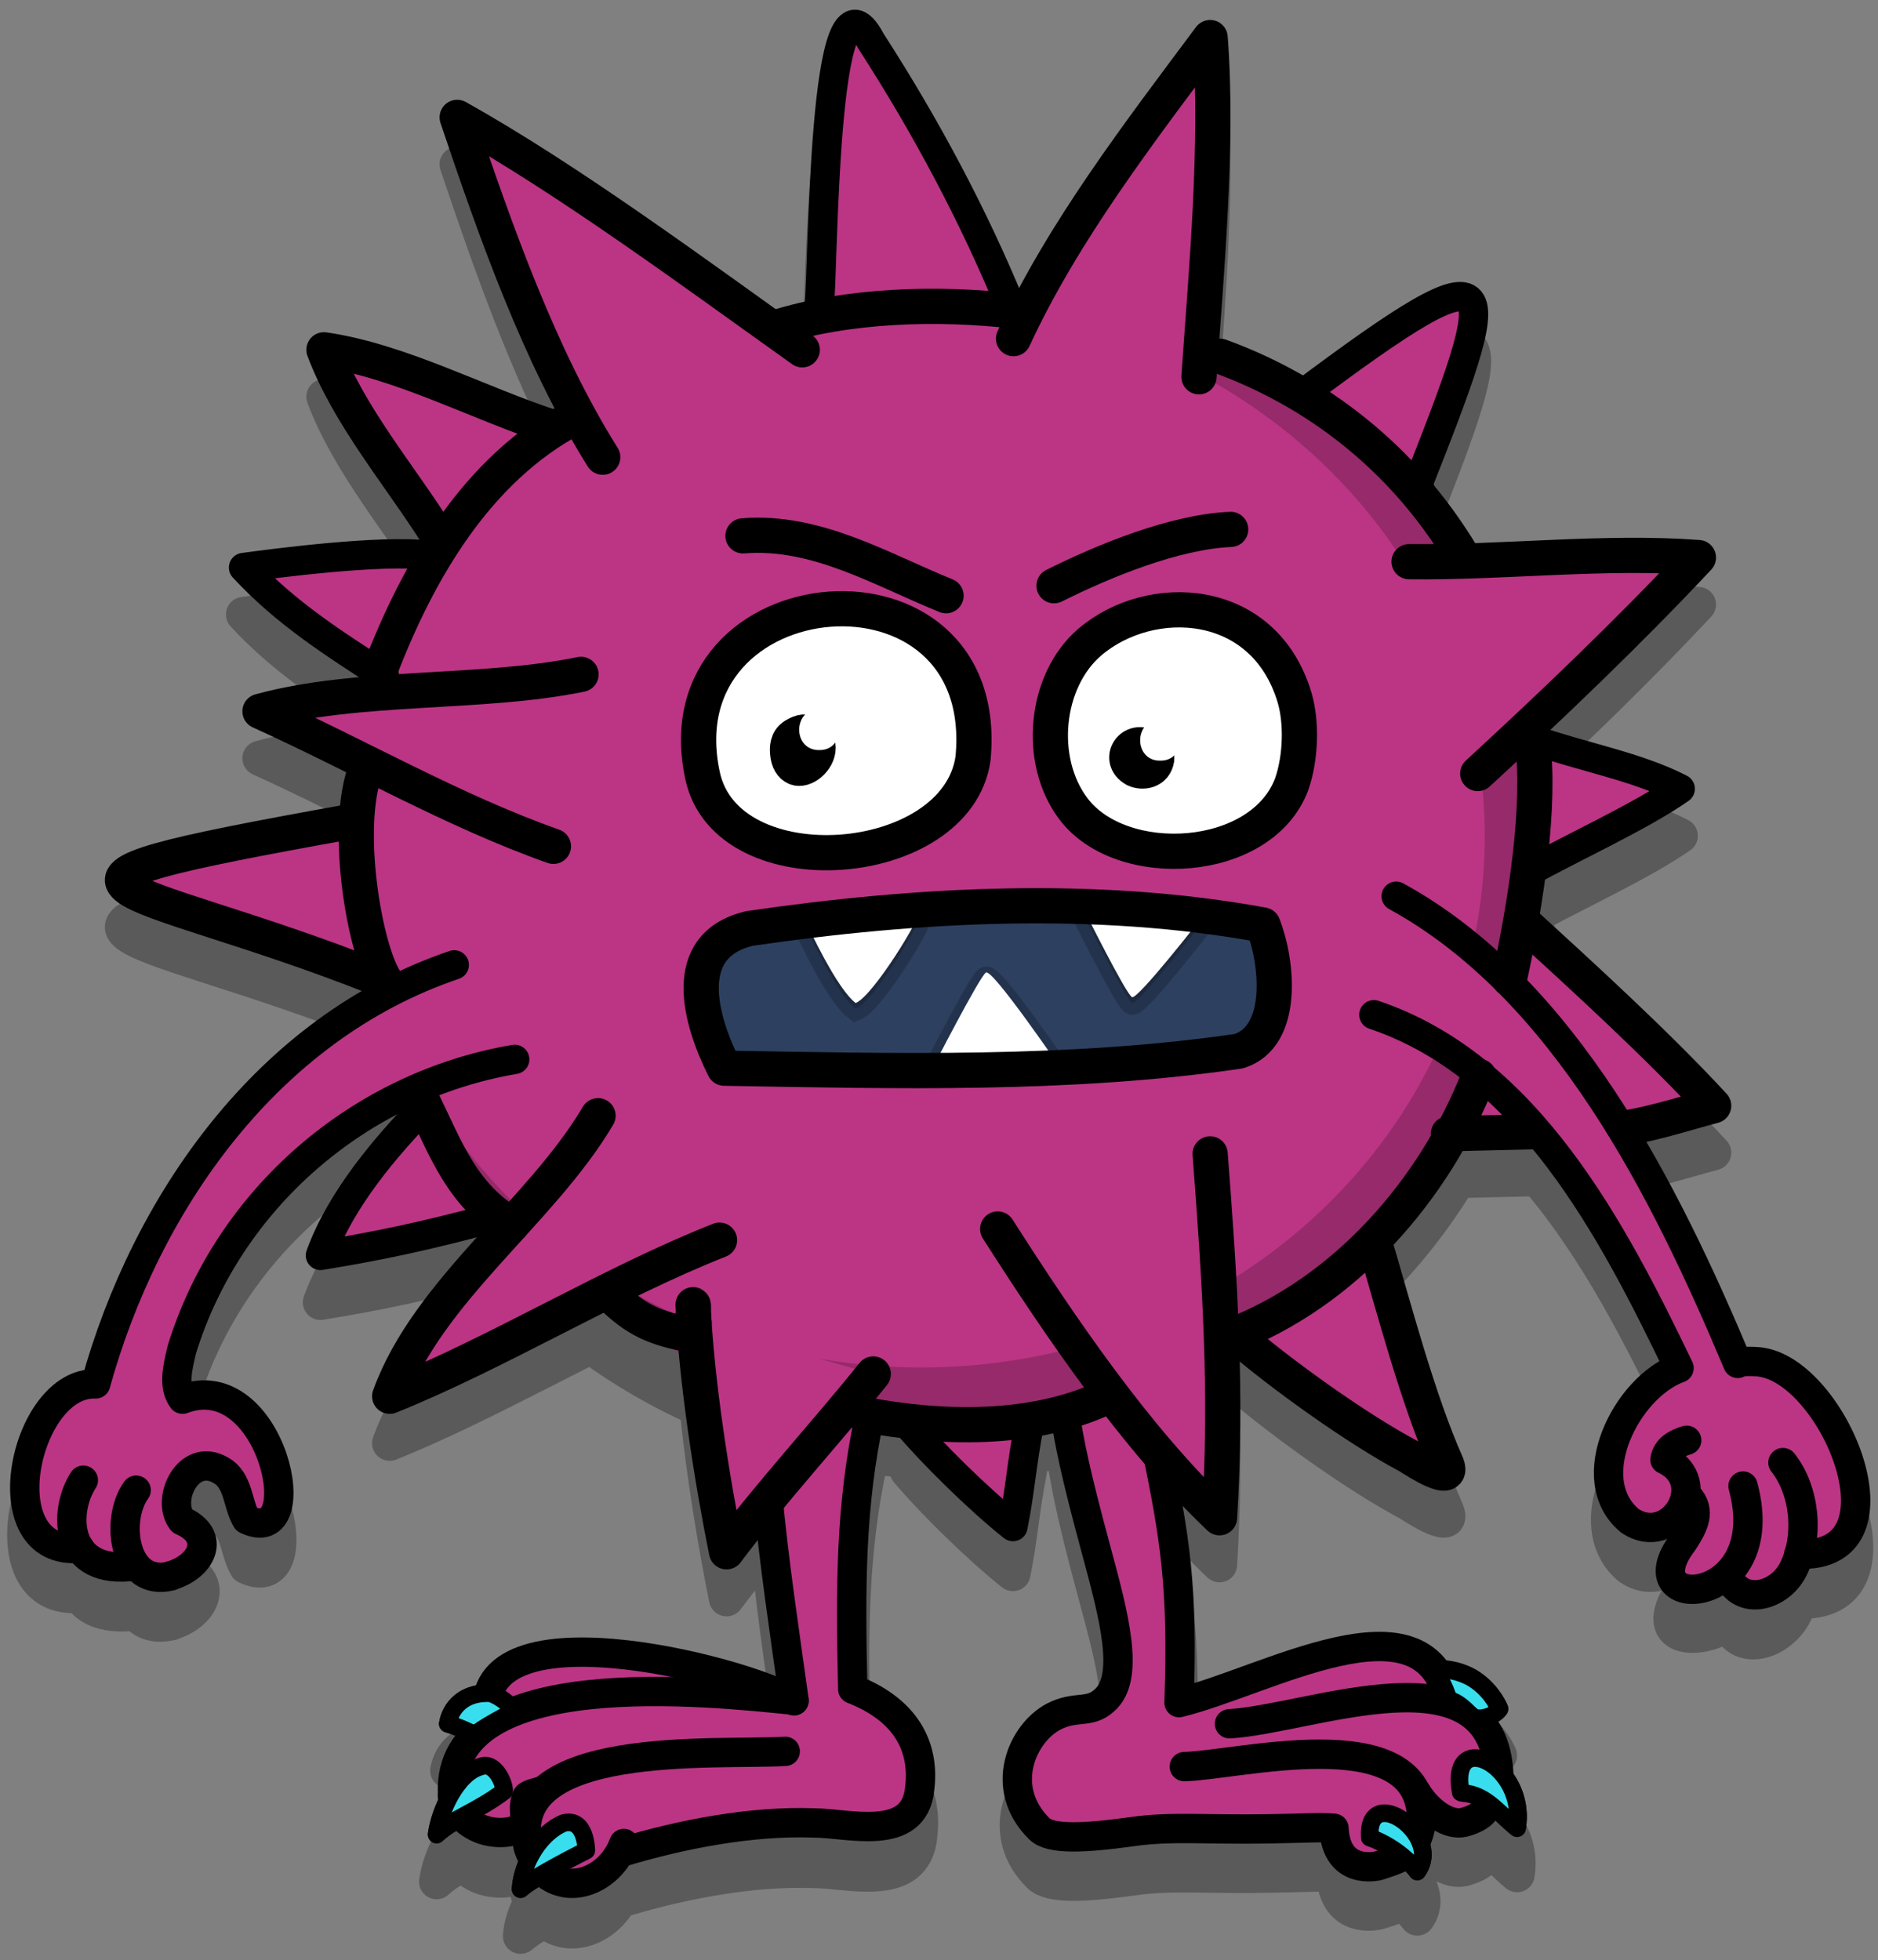 <?xml version="1.0" encoding="UTF-8"?>
<svg width="160px" height="167px" viewBox="0 0 160 167" version="1.1" xmlns="http://www.w3.org/2000/svg" xmlns:xlink="http://www.w3.org/1999/xlink">
    <rect x="0" y="0" width="160" height="167" fill="#808080" stroke="none"/>
    <!-- Generator: Sketch 58 (84663) - https://sketch.com -->
    <title>mdpi/Monster2</title>
    <desc>Created with Sketch.</desc>
    <g id="Page-1" stroke="none" stroke-width="1" fill="none" fill-rule="evenodd">
        <g id="storyBackground" transform="translate(-631, -619)">
            <g id="Monster2" transform="translate(633, 621)">
                <g id="SHADOW" transform="translate(0, 4.076)" fill="#000000" opacity="0.3" stroke="#000000" stroke-linecap="round" stroke-linejoin="round" stroke-width="3">
                    <path d="M72.2,1.424 C76.537,8.14 80.439,15.333 83.541,22.641 C84.455,22.723 85.361,22.829 86.26,22.958 C90.388,15.285 95.947,8.039 101.1,1.124 C101.723,9.274 100.959,18.89 100.36,27.078 C109.303,31.153 116.787,37.679 121.859,45.746 C128.761,45.587 135.908,44.918 142.7,45.424 C138.017,50.425 132.924,55.394 127.847,60.157 C128.095,61.239 128.303,62.335 128.472,63.443 L128.55,60.924 C133.05,62.474 137.45,63.224 141.15,65.124 C138.033,67.311 132.579,69.844 128.976,71.796 C128.927,73.612 128.768,75.403 128.509,77.163 C133.546,81.766 139.493,87.238 144,92.124 C141.616,92.754 138.847,93.676 136.131,94.073 C140.112,100.556 143.322,107.576 146.05,114.074 C146.4,113.824 147.55,113.924 147.55,113.924 C153.935,114.073 160.909,130.393 151.539,130.331 L151.25,130.324 L151.1,130.924 C150.05,133.724 146.25,135.074 145.2,132.174 C143.75,133.624 138.05,134.324 141.4,129.274 C142.1,128.174 141.8,124.274 141.55,125.474 C141.15,127.374 139.05,128.924 136.85,127.474 C132.6,123.924 136.6,116.074 141.05,114.474 C137.815,107.746 134.054,100.296 128.972,94.331 L122.237,94.491 C120.226,97.8 117.812,100.858 115.061,103.605 L115.05,103.574 C116.75,109.324 118.8,117.174 121.25,122.674 C121.95,124.524 118.7,122.424 118,121.974 C113.795,119.751 107.534,115.285 103.779,112.099 L103.748,112.073 C103.204,112.372 102.653,112.661 102.096,112.94 C102.234,117.605 102.202,122.253 101.9,127.224 C100.084,125.497 98.319,123.605 96.608,121.605 C98.132,129.068 98.792,133.251 98.45,142.924 C104.966,141.295 116.162,135.036 120.198,140.027 L120.35,140.224 C120.3,140.174 120.3,140.124 120.3,140.074 C120.8,140.074 122.05,140.074 123.4,140.824 C124.9,141.724 125.55,143.024 125.75,143.474 C125.35,144.074 124.3,144.374 123.7,144.224 C124.75,145.174 125.5,146.624 125.65,148.674 C126.75,149.724 127.6,151.524 127.25,153.624 C126.45,152.974 125.75,152.174 124.9,151.524 C124.75,151.774 124.6,151.974 124.45,152.174 C124.1,152.624 123.45,152.924 122.7,153.124 C121.703,153.362 120.389,152.697 119.36,151.515 L119.2,151.324 L119.1,152.374 C119.15,152.724 119.1,153.574 118.8,154.374 C119.3,155.274 119.45,156.374 118.75,157.324 C118.4,156.874 117.95,156.424 117.5,156.024 C116.85,156.424 115.4,156.824 115.4,156.824 C115.4,156.824 111.85,157.724 111.65,153.624 C110.25,153.524 109.4,153.624 106.15,153.674 C100.8,153.774 97.8,153.424 94.4,153.924 C90.4,154.474 87.5,154.624 86.55,153.674 C83,150.174 85.1,145.524 87.75,144.124 C89.65,143.124 90.8,143.924 92.1,142.724 C94.3,140.774 92.95,135.674 91.35,129.774 C89.681,123.624 89.149,120.975 88.757,118.531 L88.7,118.174 L91.148,116.952 C87.182,117.914 83.029,118.424 78.75,118.424 C76.265,118.424 73.822,118.252 71.434,117.919 L72.1,118.524 C70.45,126.174 70.45,133.074 70.65,141.824 C75.65,143.774 76.75,147.224 76.35,150.374 C75.9,154.974 70.25,153.274 67.35,153.274 C62.271,153.083 56.549,154.131 51.592,155.583 L50.95,155.774 L51.15,155.024 C50.2,157.574 47.7,158.874 45.75,158.274 C45.2,158.124 44.75,157.824 44.4,157.524 C43.5,158.024 42.75,158.524 42.35,158.874 C42.4,157.924 42.75,156.874 43.25,155.974 C43.1,155.624 43,155.374 43,155.324 C42.871,154.682 42.816,154.112 42.835,153.585 L42.85,153.324 L42.65,153.324 C42.2,154.174 40.05,154.374 38.6,153.624 C38.1,153.374 37.7,153.074 37.4,152.724 C36.6,153.174 35.85,153.624 35.2,154.224 C35.35,153.174 35.8,151.774 36.55,150.574 C36.5,148.274 37.45,146.574 39,145.324 C38.75,145.474 38.55,145.624 38.5,145.724 C37.2,145.124 36.95,145.024 36.15,144.774 C36.2,144.474 36.35,143.874 36.8,143.324 C37.75,142.174 39.2,142.174 39.65,142.174 C41.63,135.345 60.95,140.223 65.417,142.699 L65.55,142.774 L65.65,142.774 C64.963,137.824 64.107,132.328 63.584,127.133 L63.45,125.724 L65.244,123.496 C63.343,125.745 61.489,127.991 59.9,130.124 C58.982,125.611 57.947,119.4 57.399,113.887 C54.174,112.441 51.137,110.675 48.33,108.633 C42.581,111.529 36.807,114.619 31.2,116.874 C33.121,111.554 37.297,107.019 41.382,102.517 C39.61,100.636 37.992,98.62 36.546,96.487 L39.45,101.824 C34.2,103.224 30.25,104.074 25.3,104.874 C27.022,100.153 30.727,95.769 34.036,92.344 C33.758,91.832 33.491,91.314 33.234,90.791 C23.922,94.953 16.556,102.971 13.5,112.874 C13.1,114.524 12.75,116.024 13.55,117.124 C21.2,114.224 24.55,130.024 19,127.374 C18.2,126.024 18.35,124.024 16.8,123.174 C14.05,121.574 12.1,125.674 13.5,127.474 C16.55,128.824 15.1,131.474 12.5,132.174 L12.6,132.174 C11.65,132.374 10.5,132.424 9.55,131.324 C9.55,131.324 6.1,131.974 4.8,129.824 C-3.1,130.574 0.1,115.574 6.15,115.824 C9.796,102.657 17.93,89.783 30.238,82.98 C30.06,82.357 29.897,81.729 29.746,81.096 L29.931,81.168 L29.546,81.016 C8.055,72.596 -3.83,73.617 27.8,67.924 L28.525,71.962 C28.508,71.451 28.5,70.939 28.5,70.424 C28.5,67.847 28.713,65.317 29.122,62.849 C26.133,61.364 23.148,59.879 20.15,58.524 C23.375,57.641 26.902,57.23 30.505,56.959 C33.406,47.456 39.303,39.171 47.153,33.099 C42.887,25.233 39.697,16.081 36.95,7.924 C45.122,12.484 54.441,19.189 62.52,24.984 C64.25,24.42 66.023,23.943 67.834,23.56 C68.148,19.401 68.193,-6.252 72.2,1.424 Z M85.7,119.224 C85.05,122.524 84.9,125.024 84.3,127.974 C81.516,125.766 77.626,121.946 75.55,119.52 L75.3,119.224 L85.7,119.224 Z M34.45,45.224 L30.75,55.524 L29.549,54.752 C25.747,52.3 21.962,49.758 18.75,46.274 C21.3,45.924 30.5,44.724 34.45,45.224 Z M25.6,27.724 C32.15,28.674 38.85,32.324 45.2,34.374 L45.45,34.324 L35.25,43.474 C32.1,38.474 27.7,33.324 25.6,27.724 Z M118.693,39.433 L119,39.674 C118.875,39.758 118.681,39.876 118.561,39.913 L118.5,39.924 L118.693,39.433 Z M118.726,39.353 L118.693,39.433 L108.8,31.624 C126.57,18.309 126.111,20.675 118.726,39.353 Z" id="Combined-Shape"></path>
                </g>
                <ellipse id="Oval" fill="#BB3584" cx="78.75" cy="70.5" rx="50.25" ry="48"></ellipse>
                <g id="Group-2" transform="translate(28.5, 22.5)">
                    <ellipse id="oval-shadow" fill="#000000" opacity="0.2" cx="50.25" cy="48" rx="50.25" ry="48"></ellipse>
                    <ellipse id="Oval-Copy" fill="#BB3584" cx="48" cy="46.75" rx="48" ry="45.25"></ellipse>
                </g>
                <g id="background-spikes" transform="translate(8.433, 0.076)" fill="#BB3584" stroke="#000000" stroke-linecap="round" stroke-linejoin="round">
                    <path d="M94.967,111.774 C98.667,114.974 105.217,119.674 109.567,121.974 C110.267,122.424 113.517,124.524 112.817,122.674 C110.367,117.174 108.317,109.324 106.617,103.574" id="STROKE_f5c3b38d-c832-4d08-9695-dd48f2c102cd" stroke-width="3"></path>
                    <path d="M26.817,43.474 C23.667,38.474 19.267,33.324 17.167,27.724 C23.717,28.674 30.417,32.324 36.767,34.374 L37.017,34.324" id="STROKE_401f0712-0ecc-4c78-910b-960ef468b9a3" stroke-width="3"></path>
                    <path d="M21.767,81.274 C-0.133,72.574 -12.583,73.674 19.367,67.924" id="STROKE_5556b1a6-03b2-4a80-a684-75621e316176" stroke-width="3"></path>
                    <path d="M59.367,23.924 C59.717,21.274 59.617,-6.526 63.767,1.424 C68.417,8.624 72.567,16.374 75.767,24.224 C75.817,24.174 75.867,24.124 75.917,24.074" id="STROKE_d4285c1d-4741-4fcd-ac90-86f339355a45" stroke-width="2.5"></path>
                    <path d="M100.367,31.624 C118.317,18.174 117.667,20.724 110.067,39.924 C110.167,39.924 110.417,39.774 110.567,39.674" id="STROKE_14537928-0d0f-434b-90db-40249dd40634" stroke-width="2.5"></path>
                    <path d="M66.867,119.224 C68.867,121.624 72.967,125.674 75.867,127.974 C76.467,125.024 76.617,122.524 77.267,119.224" id="STROKE_d78ac0eb-7c60-4632-a9d1-7b114231e733_1_" stroke-width="2.5"></path>
                    <path d="M25.767,92.174 C22.417,95.624 18.617,100.074 16.867,104.874 C21.817,104.074 25.767,103.224 31.017,101.824" id="STROKE_33c2a9ea-545f-4972-be24-55949317c1cc" stroke-width="2.5"></path>
                    <path d="M120.117,60.924 C124.617,62.474 129.017,63.224 132.717,65.124 C129.367,67.474 123.317,70.224 119.767,72.224" id="STROKE_29f89da6-0f26-457e-9cbb-9a871b2367cd_1_" stroke-width="2.5"></path>
                    <path d="M22.317,55.524 C18.117,52.824 13.867,50.124 10.317,46.274 C12.867,45.924 22.067,44.724 26.017,45.224" id="STROKE_e2c320d8-4f60-40d7-a13b-852d0ee2707f_2_" stroke-width="2.5"></path>
                    <path d="M112.967,94.51 L126.792,94.185 C129.792,93.885 132.917,92.824 135.567,92.124 C130.817,86.974 124.467,81.174 119.267,76.424" id="STROKE_ab7c5d5b-df24-44c1-80f8-74d2fc4a0cf8" stroke-width="3"></path>
                </g>
                <g id="arms_bkg" transform="translate(0, 74)" fill="#BB3584">
                    <path d="M115.05,10.45 C128.15,14.85 135.4,28.8 141.05,40.55 C136.6,42.15 132.6,50 136.85,53.55 C139.05,55 141.15,53.45 141.55,51.55 C141.8,50.35 142.1,54.25 141.4,55.35 C138.05,60.4 143.75,59.7 145.2,58.25 C146.25,61.15 150.05,59.8 151.1,57 L151.25,56.4 C161.05,56.8 154,40.15 147.55,40 C147.55,40 146.4,39.9 146.05,40.15 C139.9,25.5 131.3,8.2 116.95,0.35" id="STROKE_066835d0-cc6e-4db7-a092-b2543308290c_1_"></path>
                    <path d="M41.85,14.25 C28.6,16.5 17.45,26.15 13.5,38.95 C13.1,40.6 12.75,42.1 13.55,43.2 C21.2,40.3 24.55,56.1 19,53.45 C18.2,52.1 18.35,50.1 16.8,49.25 C14.05,47.65 12.1,51.75 13.5,53.55 C16.55,54.9 15.1,57.55 12.5,58.25 L12.6,58.25 C11.65,58.45 10.5,58.5 9.55,57.4 C9.55,57.4 6.1,58.05 4.8,55.9 C-3.1,56.65 0.1,41.65 6.15,41.9 C10.4,26.55 20.75,11.6 36.7,6.2" id="STROKE_9312e184-2d21-4e07-9744-cf7adb22d3da_1_"></path>
                </g>
                <g id="feet_bkg" transform="translate(35, 116)" fill="#BB3584" stroke="#000000" stroke-linecap="round" stroke-linejoin="round" stroke-width="1.5">
                    <path d="M35.65,25.9 C35.45,17.15 35.45,10.25 37.1,2.6 L35.45,1.1 L28.45,9.8 C28.95,15.4 29.9,21.45 30.65,26.85 C30.6,26.85 30.6,26.85 30.55,26.85 C26.35,24.4 6.65,19.35 4.65,26.25 C4.2,26.25 2.75,26.25 1.8,27.4 C1.35,27.95 1.2,28.55 1.15,28.85 C1.95,29.1 2.2,29.2 3.5,29.8 C3.55,29.7 3.75,29.55 4,29.4 C2.45,30.65 1.5,32.35 1.55,34.65 C0.8,35.85 0.35,37.25 0.2,38.3 C0.85,37.7 1.6,37.25 2.4,36.8 C2.7,37.15 3.1,37.45 3.6,37.7 C5.05,38.45 7.2,38.25 7.65,37.4 L7.85,37.4 C7.8,38 7.85,38.65 8,39.4 C8,39.45 8.1,39.7 8.25,40.05 C7.75,40.95 7.4,42 7.35,42.95 C7.75,42.6 8.5,42.1 9.4,41.6 C9.75,41.9 10.2,42.2 10.75,42.35 C12.7,42.95 15.2,41.65 16.15,39.1 L15.95,39.85 C21.05,38.3 27.05,37.15 32.35,37.35 C35.25,37.35 40.9,39.05 41.35,34.45 C41.75,31.3 40.65,27.85 35.65,25.9 Z" id="Path"></path>
                    <path d="M90.65,32.75 C90.5,30.7 89.75,29.25 88.7,28.3 C89.3,28.45 90.35,28.15 90.75,27.55 C90.55,27.1 89.9,25.8 88.4,24.9 C87.05,24.15 85.8,24.15 85.3,24.15 C85.3,24.2 85.3,24.25 85.35,24.3 C81.45,18.95 70.05,25.35 63.45,27 C63.8,17.1 63.1,12.95 61.5,5.15 L57.4,0.4 L53.7,2.25 C54.1,4.8 54.6,7.4 56.35,13.85 C57.95,19.75 59.3,24.85 57.1,26.8 C55.8,28 54.65,27.2 52.75,28.2 C50.1,29.6 48,34.25 51.55,37.75 C52.5,38.7 55.4,38.55 59.4,38 C62.8,37.5 65.8,37.85 71.15,37.75 C74.4,37.7 75.25,37.6 76.65,37.7 C76.85,41.8 80.4,40.9 80.4,40.9 C80.4,40.9 81.85,40.5 82.5,40.1 C82.95,40.5 83.4,40.95 83.75,41.4 C84.45,40.45 84.3,39.35 83.8,38.45 C84.1,37.65 84.15,36.8 84.1,36.45 L84.2,35.4 C85.25,36.7 86.65,37.45 87.7,37.2 C88.45,37 89.1,36.7 89.45,36.25 C89.6,36.05 89.75,35.85 89.9,35.6 C90.75,36.25 91.45,37.05 92.25,37.7 C92.6,35.6 91.75,33.8 90.65,32.75 Z" id="Path"></path>
                </g>
                <g id="left_foot" transform="translate(35, 118.5)" stroke="#000000" stroke-linecap="round" stroke-linejoin="round">
                    <path d="M28.4,6.75 C28.9,12.35 29.9,18.95 30.65,24.35 C23.35,23.6 1.15,21.2 1.55,32.25 C1.45,33.1 2.1,34.4 3.6,35.15 C5.05,35.9 7.2,35.7 7.65,34.85 C7.9,34.35 7.45,33.5 7.9,32.55 C8.05,32.3 9.25,32.1 9.3,32" id="STROKE_8ee5507e-155c-4871-88ef-65d7c23ecb6e" stroke-width="2.5"></path>
                    <path d="M29.9,28.7 C24.1,29.05 5.85,27.6 8,36.85 C8.05,37.05 8.75,39.25 10.75,39.8 C12.7,40.4 15.2,39.1 16.15,36.55" id="STROKE_209c0a37-aaf2-4be3-b03b-9a1fa2d61755" stroke-width="2.5"></path>
                    <path d="M37.1,0.1 C35.45,7.75 35.45,14.65 35.65,23.4 C40.65,25.35 41.75,28.8 41.35,31.9 C40.9,36.5 35.25,34.8 32.35,34.8 C27.05,34.6 21.05,35.75 15.95,37.3" id="STROKE_f0c4bcf4-d496-49c8-b50a-90c833d586ce" stroke-width="2.5"></path>
                    <path d="M30.65,24.4 C26.3,21.75 2.55,15.7 4.6,26.2" id="STROKE_7f25a34f-4d07-41a3-a506-4c26fadf7ad8" stroke-width="2.5"></path>
                    <g id="toenails" transform="translate(0.2, 23.745)" fill="#38DEED" stroke-width="1.5">
                        <path d="M5.75,8.355 C5.8,7.705 4.95,5.755 3.75,6.255 C1.7,6.805 0.25,10.105 4.4408921e-16,12.005 C1.5,10.605 3.35,10.155 5.75,8.355 Z" id="STROKE_5ccde9e9-02f7-4a60-ab60-e7e02690fc67" fill-rule="nonzero"></path>
                        <path d="M4.55,0.005 C4.35,0.005 2.65,-0.145 1.6,1.155 C1.15,1.705 1,2.305 0.95,2.605 C1.75,2.855 2,2.955 3.3,3.555 C3.5,3.155 6.65,1.505 6.65,1.505 C6.85,1.555 5.55,0.255 4.55,0.005 Z" id="STROKE_a9357748-8a09-43cf-8f3f-05c100f61071" fill-rule="nonzero"></path>
                        <path d="M10.85,11.055 C8.85,11.855 7.3,14.405 7.15,16.655 C8.25,15.655 12.75,13.405 12.75,13.405 C12.75,13.405 12.75,10.605 10.85,11.055 Z" id="Path"></path>
                    </g>
                </g>
                <g id="right_foot" transform="translate(84.5, 118)" stroke="#000000" stroke-linecap="round" stroke-linejoin="round">
                    <path d="M12,3.2 C13.6,11 14.3,15.15 13.95,25.05 C21.35,23.25 34.75,15.4 36.9,24.8" id="STROKE_401b1c12-62ff-4ad9-9667-c23924f04734" stroke-width="2.5"></path>
                    <path d="M18.25,26.85 C25.2,26.45 40.75,19.95 41.2,31.25 C41.25,31.85 40.9,33.15 39.95,34.3 C39.6,34.75 38.95,35.05 38.2,35.25 C36.95,35.55 35.2,34.4 34.15,32.65" id="STROKE_cbfa5a8e-aabe-4097-889e-450b03e3b929" stroke-width="2.5"></path>
                    <path d="M14.4,30.5 C18.9,30.4 34,26.45 34.6,34.5 C34.65,35.1 34.5,37.1 33.15,38.05 C32.6,38.45 30.9,38.95 30.9,38.95 C30.9,38.95 27.35,39.85 27.15,35.75 C25.75,35.65 24.9,35.75 21.65,35.8 C16.3,35.9 13.3,35.55 9.9,36.05 C5.9,36.6 3,36.75 2.05,35.8 C-1.5,32.3 0.6,27.65 3.25,26.25 C5.15,25.25 6.3,26.05 7.6,24.85 C9.8,22.9 8.45,17.8 6.85,11.9 C5.1,5.45 4.6,2.85 4.2,0.3" id="STROKE_172f7b34-a5f5-412c-afbd-768b2180db6e_1_" stroke-width="2.5"></path>
                    <g id="toenails" transform="translate(30.19, 22.2)" fill="#38DEED" stroke-width="1.5">
                        <path d="M0.01,14.35 C1.36,14.8 3.06,15.9 4.06,17.25 C6.31,14.15 -0.29,9.55 0.01,14.35 Z" id="STROKE_b966ca4c-7207-46a4-b02e-5e2f34ac2c8d" fill-rule="nonzero"></path>
                        <path d="M7.76,10.5 C7.81,10.55 8.31,10.6 8.36,10.6 C10.11,10.9 11.26,12.55 12.56,13.55 C13.46,8.2 6.71,4.85 7.76,10.5 Z" id="STROKE_f59bca6c-dd84-4df7-8795-ea5f21b75c72" fill-rule="nonzero"></path>
                        <path d="M5.61,1.42108547e-14 C6.11,1.42108547e-14 7.36,1.42108547e-14 8.71,0.75 C10.21,1.65 10.86,2.95 11.06,3.4 C10.66,4 9.46,4.35 8.91,4.1 C8.51,3.95 7.81,2.85 6.71,2.6 C6.46,1.5 5.66,0.4 5.61,1.42108547e-14 Z" id="STROKE_ccdfa33d-3e96-4fb1-831f-213988bc35a0"></path>
                    </g>
                </g>
                <g id="Virus_3" transform="translate(20, 1)">
                    <g id="Front-spikes" transform="translate(0.15, 0.2)" fill="#BB3584" stroke="#000000" stroke-linecap="round" stroke-linejoin="round" stroke-width="3">
                        <path d="M64.2,25.65 C68.4,16.55 74.95,8.05 80.95,0 C81.65,9.15 80.6,20.15 80,28.9" id="STROKE_5969157d-2596-489a-9398-5e5b4a289d83"></path>
                        <path d="M97.9,44.65 C105.95,44.75 114.5,43.7 122.55,44.3 C116.65,50.6 110.1,56.85 103.75,62.7" id="STROKE_0ef5c349-5236-42a3-bd6b-52d8b5eaa834"></path>
                        <path d="M62.85,101.5 C68.25,109.95 74.6,119.3 81.75,126.1 C82.4,115.4 81.8,106.2 80.95,95.1" id="STROKE_d34d2c42-df21-4d47-96fa-554869012bef_1_"></path>
                        <path d="M28.8,91.85 C24,100 14.3,106.75 11.05,115.75 C20.25,112.05 29.9,106.1 39.15,102.45" id="STROKE_9ddcf768-e0a9-4939-bc81-0ce3aea8336e"></path>
                        <path d="M25,68.9 C16.5,65.9 8.3,61.15 -1.77635684e-15,57.4 C8.4,55.1 18.85,56 27.35,54.25" id="STROKE_53937af1-30c9-418c-a42d-0dada1da31dd"></path>
                        <path d="M29.2,35.75 C23.8,27.15 20,16.3 16.8,6.8 C26.3,12.1 37.35,20.3 46.2,26.6" id="STROKE_5c21b3de-1f8c-4fc7-8472-5464ddcff548_1_"></path>
                        <path d="M37,109.55 C36.8,109.55 37,108 36.9,107.95 C37.15,114.3 38.55,123.1 39.75,129 C43.4,124.1 48.45,118.6 52.25,113.85" id="STROKE_eea87a39-3d21-4b81-a4aa-4f20769beb56"></path>
                    </g>
                    <path d="M26.15,33 C18.05,37.65 13.2,46.45 10.05,54.95" id="STROKE_81e861f1-c5a8-43d8-8573-70ab905b88f1_1_" stroke="#000000" stroke-width="3" stroke-linecap="round" stroke-linejoin="round"></path>
                    <path d="M9.25,62.3 C7.079,67.497 9.3,79.3 11.2,81" id="STROKE_ab1e76cd-3190-4013-981a-f11172ef39b8" stroke="#000000" stroke-width="3" stroke-linecap="round" stroke-linejoin="round"></path>
                    <path d="M13.95,90.7 C16.05,95 17.35,98.8 21.6,101.35" id="STROKE_8e46aa5f-f173-4a9d-8b01-70b38a79e911" stroke="#000000" stroke-width="3" stroke-linecap="round" stroke-linejoin="round"></path>
                    <path d="M43.95,24.95 C50.2,22.95 57.95,22.75 64.4,23.5" id="STROKE_fe9ecc84-6253-4fd3-8bc6-cff0fb5b4770" stroke="#000000" stroke-width="3" stroke-linecap="round" stroke-linejoin="round"></path>
                    <path d="M81.95,27.35 C90.05,30.3 97.5,35.9 102.55,44.3" id="STROKE_76a658b9-4bab-401a-8949-b93143f10450" stroke="#000000" stroke-width="3" stroke-linecap="round" stroke-linejoin="round"></path>
                    <path d="M108.55,60 C109.3,65.6 108,73.9 106.6,80.4" id="STROKE_cc6a0db9-a6d0-4663-8fc3-a2b5a0f3018d" stroke="#000000" stroke-width="3" stroke-linecap="round" stroke-linejoin="round"></path>
                    <path d="M104,88.7 C100.25,98.35 92.55,107.15 82.75,110.85" id="STROKE_f2fec57a-23cf-4780-911b-dd6ede963077" stroke="#000000" stroke-width="3" stroke-linecap="round" stroke-linejoin="round"></path>
                    <path d="M51.6,117.45 L51.6,117.5 C58.15,118.75 65.9,118.95 72.05,116.1" id="STROKE_bae361d9-0fb9-4e38-a5de-8383ede42619" stroke="#000000" stroke-width="3" stroke-linecap="round" stroke-linejoin="round"></path>
                    <path d="M30.1,107.4 C32.2,109.45 33.85,110.2 37,110.75" id="STROKE_2e7318f3-0b2a-422b-807f-637a92fb0034" stroke="#000000" stroke-width="3" stroke-linecap="round" stroke-linejoin="round"></path>
                    <path d="M67.8,46.9 C72,44.8 78.05,42.3 82.85,42.1" id="STROKE_04746673-b224-4a39-a896-7272213663c6" stroke="#000000" stroke-width="3" stroke-linecap="round" stroke-linejoin="round"></path>
                    <path d="M41.3,42.65 C47.55,42.15 53.05,45.5 58.6,47.75" id="STROKE_9080ef33-28e4-4f0b-af3a-4c2c4952fe17" stroke="#000000" stroke-width="3" stroke-linecap="round" stroke-linejoin="round"></path>
                    <g id="Left-eye" transform="translate(37.518, 48.858)">
                        <path d="M23.382,12.742 C25.132,-5.708 -3.368,-3.158 0.332,14.192 C2.382,23.942 22.032,22.392 23.382,12.742 Z" id="STROKE_e3037c9f-e4b1-4e83-a6ba-f3b8bed8a3a5" stroke="#000000" stroke-width="3" fill="#FFFFFF" stroke-linecap="round" stroke-linejoin="round"></path>
                        <path d="M8.382,10.692 C8.282,10.742 8.082,10.842 7.932,10.992 C7.482,11.442 7.582,12.142 7.582,12.242 C7.632,12.992 7.932,13.392 8.282,13.542 C8.982,13.842 10.182,12.892 10.182,11.842 C10.182,11.292 9.832,10.892 9.682,10.742 C9.232,10.492 8.982,10.392 8.382,10.692 Z" id="STROKE_100e0c68-45c6-47b1-91ea-08498de673f2" stroke="#000000" stroke-width="3" stroke-linecap="round" stroke-linejoin="round"></path>
                        <path d="M10.282,8.792 C12.232,8.742 12.232,11.842 10.282,11.792 C8.332,11.842 8.332,8.792 10.282,8.792 Z" id="STROKE_8e5e0530-8c72-4963-9486-ca1ed27e0171" stroke="#FFFFFF" stroke-width="0.5" fill="#FFFFFF" fill-rule="nonzero"></path>
                    </g>
                    <g id="Right-eye" transform="translate(67.487, 48.951)">
                        <path d="M20.813,7.499 C18.213,-1.251 8.513,-1.651 3.363,2.749 C-0.487,6.049 -1.137,12.849 1.963,16.949 C6.063,22.399 18.013,21.699 20.563,14.849 C21.363,12.549 21.413,9.549 20.813,7.499" id="STROKE_c1de529b-9b80-4009-8620-7952ccb96b87" stroke="#000000" stroke-width="3" fill="#FFFFFF" stroke-linecap="round" stroke-linejoin="round"></path>
                        <path d="M8.413,11.749 C6.963,10.799 5.663,12.749 7.213,13.599 C7.863,13.899 8.913,13.749 9.063,12.699 C9.113,12.199 8.813,11.999 8.413,11.749" id="STROKE_dcda3163-2e51-4df1-ae65-a2c54a81e7b4" stroke="#000000" stroke-width="3" stroke-linecap="round" stroke-linejoin="round"></path>
                        <path d="M9.363,9.599 C11.313,9.549 11.313,12.649 9.363,12.599 C7.413,12.649 7.413,9.599 9.363,9.599 Z" id="STROKE_627d2b4c-6c09-4e2e-bc08-98ea755b4937" stroke="#FFFFFF" stroke-width="0.5" fill="#FFFFFF" fill-rule="nonzero"></path>
                    </g>
                    <g id="mouth" transform="translate(37.5, 74)">
                        <path d="M48.1,1.8 C33.9,-0.8 18.7,8.32667268e-17 4.35,2.1 C-1.75,3.55 0.2,10 2.2,14 C16.65,14.25 31.75,14.65 46.05,12.55 C50,11.3 49.35,4.95 48.1,1.8" id="STROKE_f156c8ef-04f0-4760-9bd0-8254e2299538_1_" fill="#2D4060" fill-rule="nonzero"></path>
                        <path d="M30.8,14.4 C30.9,14.55 19.85,14.7 19.85,14.7 C19.85,14.7 23.95,6.7 24.5,6.35 C25.05,6 30.7,14.3 30.8,14.4 Z M18.9,1 C19,1.6 14.9,8.35 13.4,8.95 C11.779,7.71 9.385,2.516 9.166,2.036 L9.15,2 C9.15,2 17.3,1.2 18.9,1 Z M42.9,1.65 C42.9,1.65 37.45,8.65 36.95,8.45 C36.45,8.25 32.75,0.8 32.75,0.8 C34.2,0.7 42.9,1.65 42.9,1.65 Z" id="Combined-Shape-Copy" stroke="#000000" stroke-width="2" fill="#000000" fill-rule="nonzero" opacity="0.2"></path>
                        <g id="teeth" transform="translate(9, 0)" fill="#FFFFFF" fill-rule="nonzero">
                            <path d="M21.8,13.9 C21.9,14.05 10.85,14.2 10.85,14.2 C10.85,14.2 14.95,6.2 15.5,5.85 C16.05,5.5 21.7,13.8 21.8,13.9 Z M9.9,0.5 C10,1.1 5.9,7.85 4.4,8.45 C2.779,7.21 0.385,2.016 0.166,1.536 L0.15,1.5 C0.15,1.5 8.3,0.7 9.9,0.5 Z M33.9,1.15 C33.9,1.15 28.45,8.15 27.95,7.95 C27.45,7.75 23.75,0.3 23.75,0.3 C25.2,0.2 33.9,1.15 33.9,1.15 Z" id="Combined-Shape"></path>
                        </g>
                        <path d="M48.1,1.8 C33.9,-0.8 18.7,8.32667268e-17 4.35,2.1 C-1.75,3.55 0.2,10 2.2,14 C16.65,14.25 31.75,14.65 46.05,12.55 C50,11.3 49.35,4.95 48.1,1.8" id="STROKE_f156c8ef-04f0-4760-9bd0-8254e2299538_2_" stroke="#000000" stroke-width="3" stroke-linecap="round" stroke-linejoin="round"></path>
                    </g>
                </g>
                <g id="left_arm" transform="translate(0, 80)" stroke="#000000" stroke-linecap="round" stroke-linejoin="round" stroke-width="2.5">
                    <path d="M36.7,0.2 C20.75,5.6 10.4,20.55 6.15,35.9 C0.1,35.65 -3.1,50.6 4.8,49.9" id="STROKE_87300f2b-1484-4e10-ab31-7fd0b875fd9f"></path>
                    <path d="M5.1,44.1 C3.35,46.8 3.45,52.3 9.55,51.4" id="STROKE_c14a0d61-bb3a-431b-bcba-e960cd28b71d"></path>
                    <path d="M41.85,8.25 C28.6,10.5 17.45,20.15 13.5,32.95 C13.1,34.6 12.75,36.1 13.55,37.2 C21.2,34.3 24.55,50.1 19,47.45 C18.2,46.1 18.35,44.1 16.8,43.25 C14.05,41.65 12.1,45.75 13.5,47.55 C16.55,48.9 15.1,51.55 12.5,52.25 L12.6,52.25 C8.55,53.3 7.75,47.5 9.6,44.95" id="STROKE_9312e184-2d21-4e07-9744-cf7adb22d3da"></path>
                </g>
                <g id="right_arm" transform="translate(115, 74)" stroke="#000000" stroke-linecap="round" stroke-linejoin="round" stroke-width="2.5">
                    <path d="M0.05,10.45 C13.15,14.85 20.4,28.8 26.05,40.55 C21.6,42.15 17.6,50 21.85,53.55 C25.4,55.95 28.85,50.25 24.85,48.35 C25,47.4 25.85,46.95 26.7,46.7" id="STROKE_30c9c603-00ab-4f41-ae15-38aff211551f"></path>
                    <path d="M1.95,0.35 C16.3,8.2 24.9,25.5 31.05,40.15 C31.4,39.9 32.55,40 32.55,40 C39,40.15 46.05,56.8 36.25,56.4" id="STROKE_b82c3e23-3e2d-4716-81a4-c27bbe596023"></path>
                    <path d="M34.9,48.6 C36.8,51 37.15,54.9 35.8,57.65 C34.65,60 31.35,60.9 30.2,58.25" id="STROKE_2c7f6fb9-0987-4ea4-86dd-b21954440e37_1_"></path>
                    <path d="M27,51.7 C27.95,52.95 27.1,54.25 26.4,55.35 C21.6,61.6 34.35,61.05 31.5,50.6" id="STROKE_066835d0-cc6e-4db7-a092-b2543308290c"></path>
                </g>
            </g>
        </g>
    </g>
</svg>